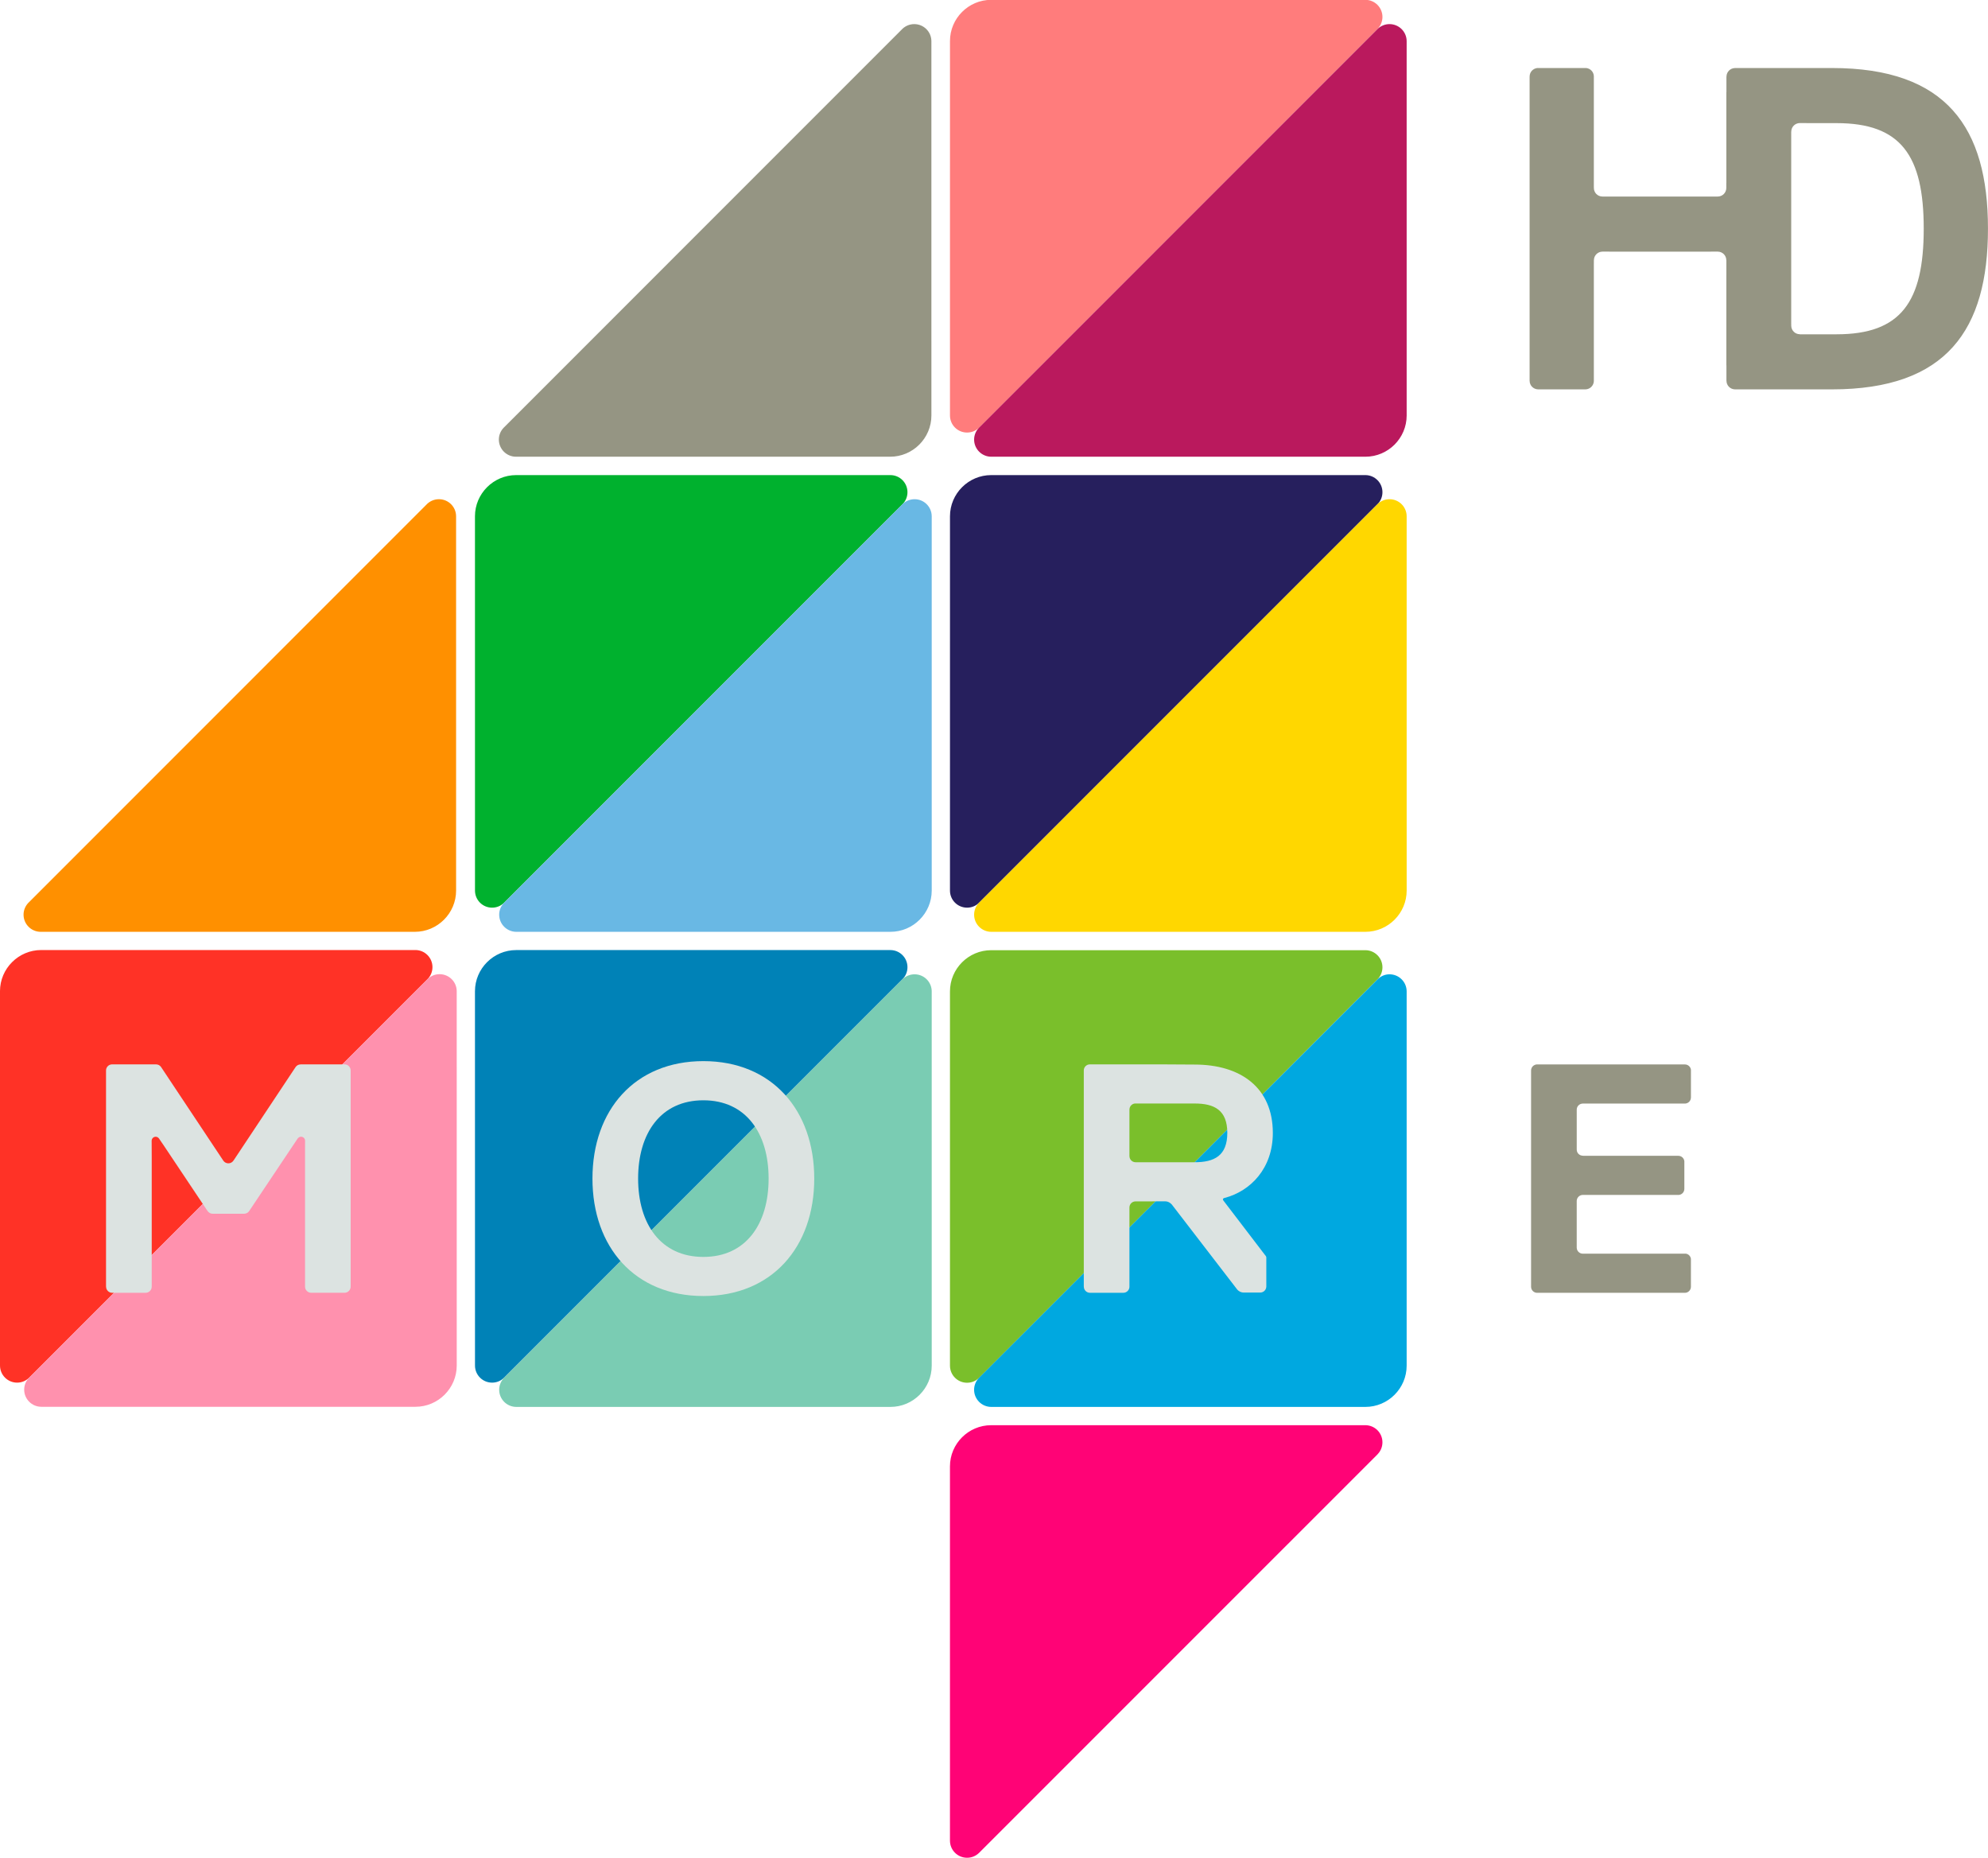 <svg xmlns="http://www.w3.org/2000/svg" height="560.59" width="600" version="1.1" viewBox="0 0 158.75 148.323">
 <g transform="translate(-17.973 -113.07)">
  <path d="m164.26 118.5h-7.198v0.002h-0.538c-0.38 0.006-0.684 0.307-0.684 0.686h-0.004v1.232l-0.006 0.002v7.244l-0.004 0.006v0.404c-0.002 0.38-0.306 0.684-0.684 0.684l-0.002 0.004h-1.23v-0.002h-6.746v0.002h-1.23v-0.004c-0.379 0-0.682-0.304-0.684-0.684v-0.108h-0.002v-8.829c-0.019-0.332-0.273-0.598-0.601-0.638h-3.922c-0.342 0.042-0.605 0.325-0.605 0.678h-0.002v24.291h0.002c0 0.379 0.304 0.682 0.684 0.686h3.766c0.365-0.004 0.657-0.288 0.678-0.648v-9.388l0.002-0.002v-0.273l0.004-0.002c0-0.377 0.304-0.682 0.682-0.684l0.54-0.002v0.004h8.128l0.002-0.004 0.538 0.002c0.38 0.002 0.682 0.307 0.682 0.684l0.006 0.002v1.23h-0.002v7.161l0.006 0.004v1.23h0.004c0 0.379 0.304 0.682 0.684 0.686h7.736c9.162 0 12.461-4.765 12.461-12.83 0-8.061-3.299-12.826-12.461-12.826m0.369 21.259h-2.932l-0.002-0.006c-0.377 0-0.682-0.304-0.684-0.682v-0.127l-0.002-0.002v-15.362h0.004c0-0.379 0.304-0.682 0.684-0.686h0.538l0.002 0.006h2.392c5.13 0 6.962 2.565 6.962 8.426 0 5.866-1.831 8.433-6.962 8.433" fill="#959583"/>
  <path d="m93.832 222.1c0 0.754 0.61 1.364 1.366 1.364 0.361 0 0.688-0.137 0.934-0.368l31.867-31.867c0.228-0.242 0.368-0.572 0.368-0.934 0-0.754-0.613-1.365-1.366-1.365h0.008-29.886c-1.812 0-3.291 1.48-3.291 3.289v29.424z" fill="#7abf2b"/>
  <path d="m130.3 192.22c0-0.755-0.613-1.365-1.369-1.365-0.36 0-0.676 0.141-0.919 0.368l-31.881 31.868c-0.23 0.245-0.372 0.574-0.372 0.934 0 0.755 0.616 1.368 1.369 1.368h29.877c1.814 0 3.295-1.48 3.295-3.294z" fill="#00a8e0"/>
  <path d="m93.832 260.03v-0.007c0 0.754 0.61 1.364 1.366 1.364 0.361 0 0.688-0.138 0.934-0.369l0.027-0.025 31.816-31.813 0.023-0.029c0.228-0.241 0.368-0.57 0.368-0.934 0-0.754-0.613-1.364-1.366-1.364h0.008-29.886c-1.812 0-3.291 1.479-3.291 3.288v29.886z" fill="#ff0376"/>
  <path d="m93.832 146.24c0 0.754 0.61 1.364 1.366 1.364 0.361 0 0.688-0.137 0.934-0.368l31.867-31.88c0.228-0.242 0.368-0.572 0.368-0.934 0-0.754-0.613-1.365-1.366-1.365h-29.877c-1.812 0-3.291 1.48-3.291 3.289z" fill="#ff7c7c"/>
  <path d="m130.3 116.36c0-0.755-0.613-1.365-1.369-1.365-0.36 0-0.691 0.141-0.934 0.368l-31.865 31.868c-0.23 0.245-0.372 0.574-0.372 0.934 0 0.755 0.616 1.368 1.369 1.368h29.877c1.814 0 3.295-1.48 3.295-3.294z" fill="#ba195d"/>
  <path d="m17.973 222.09c0 0.754 0.61 1.365 1.366 1.365 0.361 0 0.688-0.138 0.934-0.369l31.866-31.87c0.228-0.242 0.368-0.572 0.368-0.934 0-0.754-0.613-1.365-1.366-1.365h-29.878c-1.812 0-3.291 1.48-3.291 3.289z" fill="#ff3226"/>
  <path d="m54.444 192.21c0-0.755-0.613-1.365-1.369-1.365-0.36 0-0.691 0.141-0.934 0.368l-31.865 31.868c-0.23 0.245-0.372 0.574-0.372 0.934 0 0.755 0.616 1.368 1.369 1.368h29.877c1.814 0 3.295-1.48 3.295-3.294z" fill="#ff91ae"/>
  <path d="m55.903 222.09c0 0.754 0.609 1.365 1.366 1.365 0.36 0 0.688-0.138 0.934-0.369l31.867-31.867c0.228-0.242 0.368-0.572 0.368-0.934 0-0.754-0.613-1.365-1.366-1.365h-29.88c-1.812 0-3.291 1.48-3.291 3.289z" fill="#0082b7"/>
  <path d="m92.374 192.22c0-0.755-0.613-1.365-1.369-1.365-0.36 0-0.691 0.141-0.934 0.368l-31.865 31.868c-0.23 0.245-0.372 0.574-0.372 0.934 0 0.755 0.616 1.368 1.369 1.368h29.877c1.814 0 3.295-1.48 3.295-3.294z" fill="#7accb3"/>
  <path d="m92.348 116.36c0-0.755-0.613-1.365-1.369-1.365-0.36 0-0.691 0.141-0.934 0.368l-31.865 31.868c-0.23 0.245-0.372 0.574-0.372 0.934 0 0.755 0.616 1.368 1.369 1.368h29.877c1.814 0 3.295-1.48 3.295-3.294z" fill="#959583"/>
  <path d="m93.832 184.17c0 0.754 0.61 1.365 1.366 1.365 0.361 0 0.688-0.138 0.934-0.369l31.867-31.867c0.228-0.242 0.368-0.572 0.368-0.934 0-0.754-0.613-1.365-1.366-1.365h-29.877c-1.812 0-3.291 1.48-3.291 3.289z" fill="#261f5d"/>
  <path d="m130.3 154.29c0-0.755-0.613-1.365-1.369-1.365-0.36 0-0.691 0.141-0.934 0.368l-31.865 31.868c-0.23 0.245-0.372 0.573-0.372 0.934 0 0.755 0.616 1.368 1.369 1.368h29.877c1.814 0 3.295-1.48 3.295-3.294z" fill="#ffd700"/>
  <path d="m54.393 154.29c0-0.755-0.613-1.365-1.369-1.365-0.36 0-0.691 0.141-0.934 0.368l-31.865 31.868c-0.23 0.245-0.372 0.573-0.372 0.934 0 0.755 0.616 1.368 1.369 1.368h29.877c1.814 0 3.295-1.48 3.295-3.294z" fill="#ff9000"/>
  <path d="m55.903 184.17c0 0.754 0.609 1.365 1.366 1.365 0.36 0 0.688-0.138 0.934-0.369l31.867-31.867c0.228-0.242 0.368-0.572 0.368-0.934 0-0.754-0.613-1.365-1.366-1.365h-29.88c-1.812 0-3.291 1.48-3.291 3.289z" fill="#00b12e"/>
  <path d="m92.374 154.29c0-0.755-0.613-1.365-1.369-1.365-0.36 0-0.691 0.141-0.934 0.368l-31.865 31.868c-0.23 0.245-0.372 0.573-0.372 0.934 0 0.755 0.616 1.368 1.369 1.368h29.877c1.814 0 3.295-1.48 3.295-3.294z" fill="#69b8e4"/>
  <path d="m74.14 216.54c-5.473 0-8.857-3.906-8.857-9.376 0-5.468 3.384-9.378 8.857-9.378 5.468 0 8.854 3.909 8.854 9.378 0 5.47-3.385 9.376-8.854 9.376m0-15.626c-3.387 0-5.211 2.606-5.211 6.249 0 3.648 1.825 6.255 5.211 6.255 3.383 0 5.21-2.607 5.21-6.255 0-3.644-1.827-6.249-5.21-6.249" fill="#dce3e1"/>
  <path d="m153 215.8v-2.224c-0.026-0.213-0.186-0.382-0.397-0.417h-8.246c-0.259-0.005-0.469-0.215-0.476-0.476v-3.742c0.008-0.259 0.22-0.469 0.481-0.472h7.665c0.252-0.018 0.449-0.228 0.449-0.483v-2.201c-0.021-0.245-0.227-0.439-0.481-0.439v-0.004h-7.625v-0.005c-0.269 0-0.488-0.217-0.488-0.484v-3.192c0-0.264 0.209-0.473 0.468-0.486h8.196c0.253-0.018 0.453-0.224 0.453-0.481h0.003v-2.219c-0.029-0.237-0.233-0.423-0.479-0.423v-0.004h-11.808c-0.26 0.007-0.472 0.213-0.479 0.475v17.288c0.007 0.264 0.222 0.473 0.484 0.473h11.797c0.265 0 0.483-0.216 0.484-0.483" fill="#959583"/>
  <path d="m119 213.28-3.285-4.299s-0.087-0.101-0.087-0.15c0-0.068 0.049-0.097 0.124-0.124l0.027-0.003c2.052-0.542 3.835-2.351 3.835-5.181 0-3.642-2.6-5.462-6.24-5.462l-2.511-0.015h-5.881c-0.256 0.011-0.464 0.222-0.464 0.479v17.27h0.004c0 0.268 0.215 0.484 0.486 0.487h2.674c0.259-0.003 0.469-0.208 0.481-0.464v-6.347c0-0.268 0.219-0.486 0.488-0.486 0 0 2.141-0.004 2.381-0.004 0.313 0 0.521 0.26 0.521 0.26l5.202 6.761s0.06 0.097 0.234 0.19c0.124 0.067 0.286 0.071 0.286 0.071h1.336l-0.001-0.001c0.26-0.001 0.469-0.204 0.483-0.46h0.001v-2.312s0.004 0.033 0-0.037c-0.004-0.089-0.094-0.174-0.094-0.174m-5.624-7.42h-4.722c-0.269 0-0.488-0.219-0.488-0.486h-0.003v-3.723h0.003c0-0.248 0.185-0.447 0.423-0.48h4.787c1.563 0 2.603 0.522 2.603 2.346 0 1.825-1.04 2.343-2.603 2.343" fill="#dce3e1"/>
  <path d="m45.974 198.53c0-0.261-0.204-0.473-0.462-0.484h-3.534v0.003c-0.172 0-0.321 0.087-0.409 0.224l-0.576 0.866h0.001l-4.374 6.586h-0.003c-0.085 0.133-0.235 0.222-0.409 0.222-0.168 0-0.316-0.085-0.402-0.213l-4.385-6.594h0.001l-0.591-0.889c-0.085-0.119-0.22-0.198-0.378-0.204h-3.551c-0.256 0.011-0.46 0.222-0.462 0.48v17.267h0.004c0 0.269 0.216 0.488 0.486 0.488h2.673c0.268 0 0.486-0.219 0.486-0.488h0.001v-10.278l-0.007-1.368c0-0.181 0.146-0.324 0.324-0.324 0.104 0 0.194 0.052 0.253 0.129h0.003v-0.003h0.001l-0.001 0.003 0.278 0.41c0.003 0.007 0.005 0.01 0.011 0.012l3.566 5.337 0.005 0.004 0.014 0.023 0.001-0.003c0.086 0.141 0.239 0.235 0.417 0.235h2.517c0.167 0 0.309-0.086 0.398-0.212l0.357-0.535 3.221-4.817 0.003-0.003 0.302-0.453v-0.003 0.003h0.005c0.06-0.077 0.149-0.129 0.252-0.129 0.179 0 0.326 0.144 0.326 0.324l-0.003 0.494v0.011 11.141c0 0.269 0.217 0.488 0.487 0.488h2.669c0.268 0 0.486-0.219 0.486-0.488h0.001v-17.263z" fill="#dce3e1"/>
 </g>
</svg>
